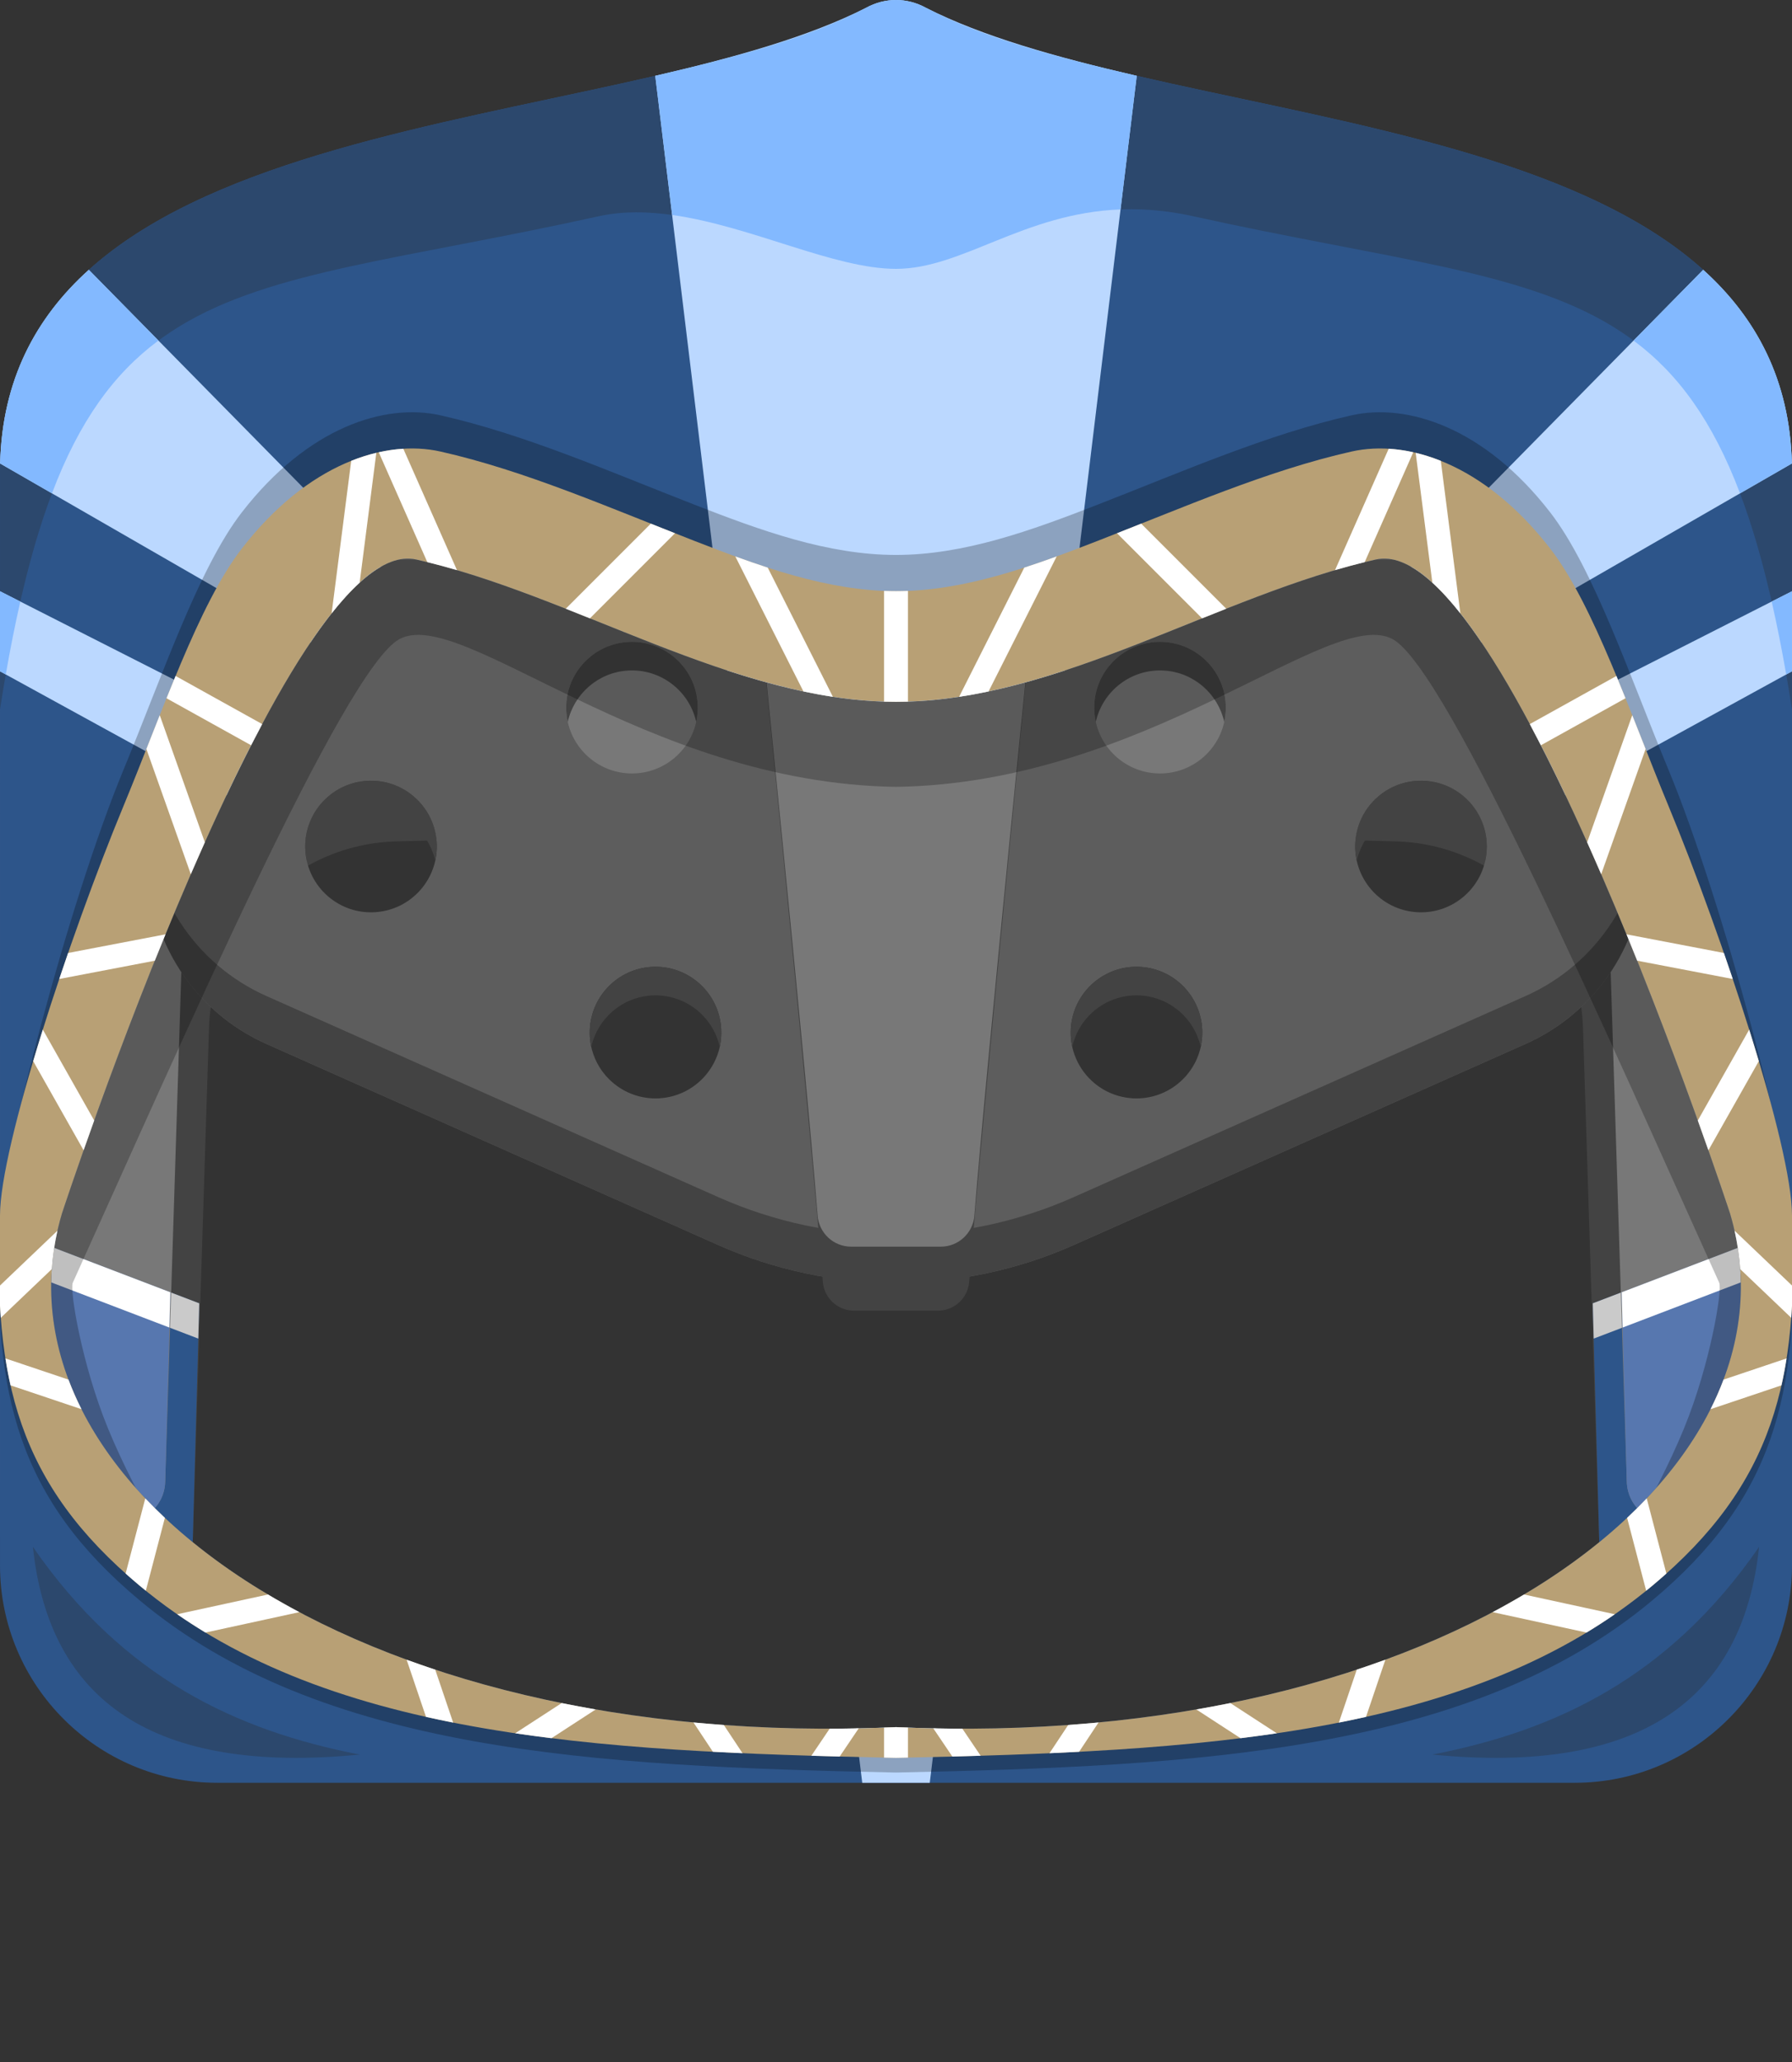 <?xml version="1.0" encoding="UTF-8" standalone="no"?><!DOCTYPE svg PUBLIC "-//W3C//DTD SVG 1.1//EN" "http://www.w3.org/Graphics/SVG/1.1/DTD/svg11.dtd"><svg width="100%" height="100%" viewBox="0 0 1250 1438" version="1.1" xmlns="http://www.w3.org/2000/svg" xmlns:xlink="http://www.w3.org/1999/xlink" xml:space="preserve" xmlns:serif="http://www.serif.com/" style="fill-rule:evenodd;clip-rule:evenodd;stroke-linejoin:round;stroke-miterlimit:2;"><rect x="0" y="0" width="1250" height="1438" fill="#333333" stroke="none"/><g id="MagicKnight"><g id="HatMagicKnight"><g><path d="M625,577.706l-348.251,9.039c-71.493,1.856 -129.036,59.326 -130.982,130.816l-11.39,360.071c-0.249,9.155 -4.839,17.645 -12.363,22.867c-7.523,5.223 -17.082,6.555 -25.747,3.587l-96.267,-32.972l0,-694.385c0,-83.661 67.922,-151.583 151.583,-151.583l946.834,-0c83.661,-0 151.583,67.922 151.583,151.583l0,694.385l-96.267,32.972c-8.665,2.968 -18.224,1.636 -25.747,-3.587c-7.524,-5.222 -12.114,-13.712 -12.363,-22.867l-11.39,-360.071c-1.946,-71.49 -59.489,-128.96 -130.982,-130.816l-348.251,-9.039Z" style="fill:#434343;"/><path d="M138.971,908.912l-4.594,168.72c-0.249,9.155 -4.839,17.645 -12.363,22.867c-7.523,5.223 -17.082,6.555 -25.747,3.587l-96.267,-32.972l-0,-215.312l138.971,53.11Zm972.058,-0l138.971,-53.11l0,215.312l-96.267,32.972c-8.665,2.968 -18.224,1.636 -25.747,-3.587c-7.524,-5.222 -12.114,-13.712 -12.363,-22.867l-4.594,-168.72Z" style="fill:#2d558a;"/><path d="M0,880.654l0,-24.852l138.971,53.11l-0.67,24.596l-138.301,-52.854Zm1250,0l-138.301,52.854l-0.67,-24.596l138.971,-53.11l0,24.852Z" style="fill:#cacaca;"/><path d="M625,540.06l-365.529,4.278c-72.253,0.845 -130.932,58.62 -132.898,130.852l-11.34,358.239c-0.249,9.155 -4.839,17.645 -12.363,22.868c-7.523,5.222 -17.082,6.554 -25.747,3.586l-77.123,-26.414l0,-694.386c0,-83.661 67.922,-151.583 151.583,-151.583l946.834,-0c83.661,-0 151.583,67.922 151.583,151.583l-0,694.386l-77.123,26.414c-8.665,2.968 -18.224,1.636 -25.747,-3.586c-7.524,-5.223 -12.114,-13.713 -12.363,-22.868l-11.34,-358.239c-1.966,-72.232 -60.645,-130.007 -132.898,-130.852l-365.529,-4.278Z" style="fill:#787878;"/><path d="M118.833,901.216l-3.6,132.213c-0.249,9.155 -4.839,17.645 -12.363,22.868c-7.523,5.222 -17.082,6.554 -25.747,3.586l-77.123,-26.414l0,-177.667l118.833,45.414Zm1012.33,-0l118.833,-45.414l-0,177.667l-77.123,26.414c-8.665,2.968 -18.224,1.636 -25.747,-3.586c-7.524,-5.223 -12.114,-13.713 -12.363,-22.868l-3.6,-132.213Z" style="fill:#5777af;"/><path d="M0,880.654l0,-24.852l118.833,45.414l-0.67,24.596l-118.163,-45.158Zm1250,0l-118.163,45.158l-0.67,-24.596l118.833,-45.414l0,24.852Z" style="fill:#fff;"/></g><g><path d="M1020.24,390.185c69.845,-0 126.55,56.705 126.55,126.55l0,84.119c0,54.965 -32.356,104.778 -82.572,127.124l-315.172,140.252c-39.481,17.569 -81.762,26.354 -124.042,26.354c-42.28,-0 -84.561,-8.785 -124.042,-26.354l-315.172,-140.252c-50.216,-22.346 -82.572,-72.159 -82.572,-127.124l-0,-84.119c-0,-69.845 56.705,-126.55 126.55,-126.55l790.472,-0Zm-764.346,154.346c-25.283,1.6 -44.511,23.425 -42.912,48.709c1.6,25.283 23.426,44.511 48.709,42.911c25.283,-1.6 44.511,-23.425 42.912,-48.709c-1.6,-25.283 -23.426,-44.511 -48.709,-42.911Zm182.043,-96.836c-25.283,1.599 -44.511,23.425 -42.911,48.708c1.6,25.284 23.425,44.512 48.708,42.912c25.284,-1.6 44.512,-23.425 42.912,-48.709c-1.6,-25.283 -23.425,-44.511 -48.709,-42.911Zm16.414,226.603c-25.284,1.6 -44.512,23.426 -42.912,48.709c1.6,25.283 23.426,44.511 48.709,42.912c25.283,-1.6 44.511,-23.426 42.911,-48.709c-1.599,-25.283 -23.425,-44.511 -48.708,-42.912Zm341.306,0c-25.283,-1.599 -47.109,17.629 -48.708,42.912c-1.6,25.283 17.628,47.109 42.911,48.709c25.283,1.599 47.109,-17.629 48.709,-42.912c1.6,-25.283 -17.628,-47.109 -42.912,-48.709Zm16.414,-226.603c-25.284,-1.6 -47.109,17.628 -48.709,42.911c-1.6,25.284 17.628,47.109 42.912,48.709c25.283,1.6 47.108,-17.628 48.708,-42.912c1.6,-25.283 -17.628,-47.109 -42.911,-48.708Zm182.043,96.836c-25.283,-1.6 -47.109,17.628 -48.709,42.911c-1.599,25.284 17.629,47.109 42.912,48.709c25.283,1.6 47.109,-17.628 48.709,-42.911c1.599,-25.284 -17.629,-47.109 -42.912,-48.709Z" style="fill:#5d5d5d;"/><path d="M502.058,730.09c-4.804,-21.7 -24.843,-37.291 -47.711,-35.844c-20.854,1.319 -37.588,16.398 -41.914,35.828c-0.508,-2.292 -0.845,-4.652 -0.998,-7.067c-1.6,-25.283 17.628,-47.109 42.912,-48.709c25.283,-1.599 47.109,17.629 48.708,42.912c0.281,4.43 -0.078,8.753 -0.997,12.88Zm-198.457,-129.767c-4.804,-21.7 -24.843,-37.292 -47.711,-35.845c-20.854,1.32 -37.588,16.399 -41.914,35.829c-0.507,-2.292 -0.845,-4.652 -0.998,-7.067c-1.599,-25.284 17.629,-47.109 42.912,-48.709c25.283,-1.6 47.109,17.628 48.709,42.911c0.28,4.43 -0.079,8.753 -0.998,12.881Zm182.043,-96.836c-4.803,-21.7 -24.843,-37.292 -47.711,-35.845c-20.853,1.32 -37.588,16.399 -41.914,35.829c-0.507,-2.292 -0.844,-4.652 -0.997,-7.068c-1.6,-25.283 17.628,-47.109 42.911,-48.708c25.284,-1.6 47.109,17.628 48.709,42.911c0.28,4.43 -0.079,8.753 -0.998,12.881Zm262.298,226.603c-0.919,-4.127 -1.278,-8.45 -0.997,-12.88c1.599,-25.283 23.425,-44.511 48.708,-42.912c25.284,1.6 44.512,23.426 42.912,48.709c-0.153,2.415 -0.49,4.775 -0.998,7.067c-4.326,-19.43 -21.06,-34.509 -41.914,-35.828c-22.868,-1.447 -42.907,14.144 -47.711,35.844Zm198.457,-129.767c-0.919,-4.128 -1.278,-8.451 -0.998,-12.881c1.6,-25.283 23.426,-44.511 48.709,-42.911c25.283,1.6 44.511,23.425 42.912,48.709c-0.153,2.415 -0.491,4.775 -0.998,7.067c-4.326,-19.43 -21.06,-34.509 -41.914,-35.829c-22.868,-1.447 -42.907,14.145 -47.711,35.845Zm-182.043,-96.836c-0.919,-4.128 -1.278,-8.451 -0.998,-12.881c1.6,-25.283 23.425,-44.511 48.709,-42.911c25.283,1.599 44.511,23.425 42.911,48.708c-0.153,2.416 -0.49,4.776 -0.997,7.068c-4.326,-19.43 -21.061,-34.509 -41.914,-35.829c-22.868,-1.447 -42.908,14.145 -47.711,35.845Z" style="fill:#434343;"/><path d="M625,861.189c42.28,0 84.561,-8.784 124.042,-26.353l315.172,-140.252c50.216,-22.346 82.572,-72.16 82.572,-127.124l0,33.394c0,54.965 -32.356,104.778 -82.572,127.124l-315.172,140.252c-39.481,17.569 -81.762,26.354 -124.042,26.354c-42.28,-0 -84.561,-8.785 -124.042,-26.354l-315.172,-140.252c-50.216,-22.346 -82.572,-72.159 -82.572,-127.124l-0,-33.394c-0,54.964 32.356,104.778 82.572,127.124l315.172,140.252c39.481,17.569 81.762,26.353 124.042,26.353Z" style="fill:#434343;"/><path d="M526.089,390.185l197.822,-0c0,-0 -39.409,396.322 -47.869,503.712c-0.895,11.373 -10.386,20.145 -21.793,20.145c-17.078,-0 -41.42,-0 -58.498,-0c-11.407,-0 -20.898,-8.772 -21.793,-20.145c-8.46,-107.39 -47.869,-503.712 -47.869,-503.712Z" style="fill:#434343;"/><path d="M593.771,869.411c-12.275,0 -22.486,-9.438 -23.45,-21.675c-8.322,-105.643 -44.232,-457.551 -44.232,-457.551l197.822,-0c0,-0 -35.91,351.908 -44.232,457.551c-0.964,12.237 -11.175,21.675 -23.45,21.675c-18.254,0 -44.204,0 -62.458,0Z" style="fill:#787878;"/></g><path d="M625,548.742c-176.088,-2.542 -303.558,-127.011 -346.662,-102.878c-38.399,21.498 -150.891,279.028 -227.574,448.72c-2.275,5.034 6.294,56.923 24.455,101.29c21.237,51.88 52.62,97.27 50.118,102.929c-3.297,7.458 -46.951,-37.397 -73.399,-89.37c-21.413,-42.082 -26.595,-93.626 -29.001,-88.005l80.277,-565.939l1043.57,0l80.277,565.939c-2.406,-5.621 -7.588,45.923 -29.001,88.005c-26.448,51.973 -70.102,96.828 -73.399,89.37c-2.502,-5.659 28.881,-51.049 50.118,-102.929c18.161,-44.367 26.73,-96.256 24.455,-101.29c-76.683,-169.692 -189.175,-427.222 -227.574,-448.72c-43.104,-24.133 -170.574,100.336 -346.662,102.878Z" style="fill-opacity:0.25;"/><path d="M1098.42,1243.29l-946.834,-0c-83.661,-0 -151.583,-67.923 -151.583,-151.584l0,-244.033c0,0 0.002,-315.447 0.002,-518.453c0,-259.403 423.37,-232.079 604.29,-323.863c6.44,-3.573 13.574,-5.359 20.708,-5.359c7.134,0 14.268,1.787 20.708,5.36c180.92,91.783 604.29,64.459 604.29,323.862c-0,203.006 0.002,518.453 0.002,518.453l0,244.033c0,83.661 -67.922,151.584 -151.583,151.584Zm-473.417,-753.861c-113.61,-0 -224.908,-74.576 -334.718,-99.246c-90.807,-20.401 -247.104,456.178 -247.104,456.178c-55.422,187.382 202.453,375.231 581.822,358.104c379.369,17.127 637.244,-170.722 581.822,-358.104c0,-0 -156.297,-476.579 -247.104,-456.178c-109.81,24.67 -221.108,99.246 -334.718,99.246Z" style="fill:#2d558a;"/><path d="M999.073,1223.61c85.516,-16.561 164.947,-53.405 227.99,-144.88c-11.328,107.149 -83.388,159.026 -227.99,144.88Zm-748.146,0c-144.602,14.146 -216.662,-37.731 -227.99,-144.88c63.043,91.475 142.474,128.319 227.99,144.88Z" style="fill:#2c486d;"/><path d="M625,187.5c-56.833,0 -139.078,-51.787 -207.571,-36.644c-271.691,60.067 -368.237,29.844 -417.428,343.817c0,-57.716 0.001,-115.049 0.001,-165.451c0,-259.403 423.37,-232.079 604.29,-323.863c6.44,-3.573 13.574,-5.359 20.708,-5.359c7.135,-0 14.269,1.786 20.709,5.359c180.92,91.784 604.29,64.46 604.29,323.863c-0,50.402 0.001,107.735 0.001,165.451c-49.191,-313.973 -145.737,-283.75 -417.428,-343.817c-99.518,-22.002 -150.739,36.644 -207.572,36.644Z" style="fill:#2c486d;"/><path d="M457.07,52.894c56.065,-12.966 107.49,-27.378 147.222,-47.535c6.44,-3.573 13.574,-5.359 20.708,-5.359c7.134,0 14.268,1.787 20.708,5.36c39.732,20.157 91.156,34.569 147.222,47.535l-50.302,414.745c-38.953,12.786 -78.151,21.791 -117.628,21.791c-39.477,-0 -78.675,-9.005 -117.628,-21.791l-50.302,-414.746Zm139.776,1152.48c9.307,-0.175 18.693,-0.475 28.154,-0.902c9.461,0.427 18.847,0.727 28.154,0.902l-4.6,37.923l-47.108,-0l-4.6,-37.923Z" style="fill:#bbd8ff;"/><path d="M457.07,52.894c56.065,-12.966 107.87,-26.647 147.222,-47.535c6.505,-3.453 13.574,-5.359 20.708,-5.359c7.134,0 14.203,1.906 20.709,5.36c39.351,20.889 91.156,34.568 147.221,47.534l-11.299,93.162c-67.857,2.614 -110.386,41.444 -156.631,41.444c-43.126,0 -100.884,-29.819 -156.163,-37.586l-11.767,-97.02Z" style="fill:#83b9ff;"/><path d="M0.079,323.231c1.491,-58.177 24.754,-101.592 61.88,-135.063l203.784,207.045c-15.529,8.87 -32.173,27.648 -49.11,52.729l-216.554,-124.711Zm182.695,181.901c-8.379,15.734 -16.697,32.422 -24.855,49.63l-157.917,-86.6c0,-18.84 0,-37.53 0,-55.84l182.772,92.81Z" style="fill:#bbd8ff;"/><path d="M0.079,323.231c1.491,-58.177 24.754,-101.592 61.88,-135.063l48.554,49.331c-31.198,23.201 -55.204,56.167 -74.27,106.559l-36.164,-20.827Zm-0.077,144.931l-0,-55.84l14.166,7.193c-3.592,15.765 -6.964,32.682 -10.143,50.853l-4.023,-2.206Z" style="fill:#83b9ff;"/><path d="M1249.92,323.231c-1.491,-58.177 -24.754,-101.592 -61.88,-135.063l-203.785,207.045c15.53,8.87 32.174,27.648 49.111,52.729l216.554,-124.711Zm-182.695,181.901c8.379,15.734 16.697,32.422 24.854,49.63l157.918,-86.6c-0.001,-18.84 -0.001,-37.53 -0.001,-55.84l-182.771,92.81Z" style="fill:#bbd8ff;"/><path d="M1249.92,323.231c-1.491,-58.177 -24.754,-101.592 -61.88,-135.063l-48.554,49.331c31.198,23.201 55.203,56.167 74.27,106.559l36.164,-20.827Zm0.077,144.931l-0,-55.84l-14.166,7.193c3.592,15.765 6.963,32.682 10.143,50.853l4.023,-2.206Z" style="fill:#83b9ff;"/><path d="M625,1236.14c-210.745,-4.419 -401.166,-14.242 -527.798,-120.259c-84.088,-70.399 -102.361,-142.806 -97.202,-257.964c-0,-48.233 48.692,-230.64 85.964,-320.631c27.145,-65.538 52.499,-141.007 82.761,-180.033c46.05,-59.388 99.802,-76.304 138.474,-67.616c58.523,13.148 117.615,39.106 177.041,62.265c46.605,18.163 93.275,35.104 140.76,35.104c47.485,-0 94.155,-16.941 140.76,-35.104c59.426,-23.159 118.518,-49.117 177.041,-62.265c38.672,-8.688 92.424,8.228 138.474,67.616c30.262,39.026 55.616,114.495 82.761,180.033c37.272,89.991 85.964,272.398 85.964,320.631c5.159,115.158 -13.114,187.565 -97.202,257.964c-126.632,106.017 -317.053,115.84 -527.798,120.259Zm0,-771.958c-113.61,-0 -224.908,-74.576 -334.718,-99.246c-90.807,-20.401 -255.37,491.668 -255.37,491.668c-55.422,187.382 210.719,375.232 590.088,358.104c379.369,17.128 647.577,-170.722 592.155,-358.104c-0,-0 -166.63,-512.069 -257.437,-491.668c-109.81,24.67 -221.108,99.246 -334.718,99.246Z" style="fill-opacity:0.25;"/><path d="M625,1225.9c-210.745,-4.419 -401.166,-14.243 -527.798,-120.26c-84.088,-70.398 -102.361,-142.805 -97.202,-257.964c-0,-48.232 48.692,-195.149 85.964,-285.14c27.145,-65.539 52.499,-141.007 82.761,-180.034c46.05,-59.387 99.802,-76.304 138.474,-67.615c58.523,13.148 117.615,39.105 177.041,62.265c46.605,18.162 93.275,35.103 140.76,35.103c47.485,0 94.155,-16.941 140.76,-35.103c59.426,-23.16 118.518,-49.117 177.041,-62.265c38.672,-8.689 92.424,8.228 138.474,67.615c30.262,39.027 55.616,114.495 82.761,180.034c37.272,89.991 85.964,236.908 85.964,285.14c5.159,115.159 -13.114,187.566 -97.202,257.964c-126.632,106.017 -317.053,115.841 -527.798,120.26Zm0,-736.468c-113.61,-0 -224.908,-74.576 -334.718,-99.246c-90.807,-20.401 -247.104,456.178 -247.104,456.178c-55.422,187.382 202.453,375.231 581.822,358.104c379.369,17.127 637.244,-170.722 581.822,-358.104c0,-0 -156.297,-476.579 -247.104,-456.178c-109.81,24.67 -221.108,99.246 -334.718,99.246Z" style="fill:#b8a075;"/><path d="M-0.588,897.056l40.666,-38.797c-2.019,8.954 -3.332,17.899 -3.959,26.812c-12.616,12.036 -25.377,24.209 -35.587,33.951c-0.543,-7.139 -0.911,-14.456 -1.12,-21.966Zm4.362,50.269l43.988,14.789c2.615,6.947 5.643,13.829 9.074,20.635l-49.489,-16.639c-1.381,-6.127 -2.568,-12.384 -3.573,-18.785Zm54.543,-145.14l-35.173,-62.184c2.141,-7.2 4.387,-14.542 6.718,-21.977l35.844,63.373c-2.673,7.444 -5.142,14.401 -7.389,20.788Zm-10.806,-137.603c22.446,-4.295 48.338,-9.25 67.926,-12.998c-2.531,6.172 -5.021,12.311 -7.465,18.397l-66.647,12.754c2.03,-6.051 4.096,-12.11 6.186,-18.153Zm85.586,-54.929l-30.985,-87.318c3.108,-7.877 6.21,-15.762 9.316,-23.583l31.461,88.659c-3.305,7.381 -6.571,14.806 -9.792,22.242Zm-10.617,-138.244c17.934,9.963 41.205,22.891 60.387,33.548c-2.579,4.84 -5.152,9.77 -7.716,14.779l-59.008,-32.782c2.107,-5.236 4.218,-10.425 6.337,-15.545Zm108.853,-43.684l13.649,-106.346c5.922,-2.37 11.777,-4.225 17.522,-5.598l-11.62,90.54c-6.399,5.83 -12.933,13.04 -19.551,21.404Zm49.992,-114.786l37.441,84.674c-6.906,-2.03 -13.805,-3.906 -20.699,-5.598l-33.881,-76.623c5.848,-1.307 11.576,-2.113 17.139,-2.453Zm113.318,111.572l59.332,-59.333c5.618,2.242 11.24,4.482 16.864,6.707l-59.342,59.342c-5.623,-2.255 -11.241,-4.499 -16.854,-6.716Zm140.88,-28.664l45.465,90.104c-6.863,-1.046 -13.717,-2.307 -20.564,-3.756c-17.071,-33.833 -34.645,-68.661 -47.515,-94.166c7.531,2.744 15.068,5.372 22.614,7.818Zm81.144,93.452l-0,-77.216c2.775,0.113 5.552,0.171 8.333,0.171c2.781,0 5.558,-0.058 8.333,-0.171l0,77.216c-2.776,0.087 -5.554,0.132 -8.333,0.132c-2.779,-0 -5.557,-0.045 -8.333,-0.132Zm52.345,-3.348l45.465,-90.104c7.546,-2.446 15.083,-5.074 22.614,-7.818c-12.87,25.505 -30.444,60.333 -47.515,94.166c-6.847,1.449 -13.701,2.71 -20.564,3.756Zm127.013,-120.773l59.332,59.333c-5.613,2.217 -11.231,4.461 -16.854,6.716l-59.342,-59.342c5.624,-2.225 11.246,-4.465 16.864,-6.707Zm135.209,32.435l37.441,-84.674c5.563,0.34 11.291,1.146 17.139,2.453l-33.881,76.623c-6.894,1.692 -13.793,3.568 -20.699,5.598Zm73.784,-76.234l13.649,106.346c-6.618,-8.364 -13.152,-15.574 -19.551,-21.404l-11.62,-90.54c5.745,1.373 11.6,3.228 17.522,5.598Zm62.115,183.578c19.182,-10.657 42.453,-23.585 60.387,-33.548c2.119,5.12 4.23,10.309 6.337,15.545l-59.008,32.782c-2.564,-5.009 -5.137,-9.939 -7.716,-14.779Zm80.755,17.378l-30.985,87.318c-3.221,-7.436 -6.487,-14.861 -9.792,-22.242l31.461,-88.659c3.106,7.821 6.208,15.706 9.316,23.583Zm-13.325,129.249c19.588,3.748 45.48,8.703 67.926,12.998c2.09,6.043 4.156,12.102 6.186,18.153l-66.647,-12.754c-2.444,-6.086 -4.934,-12.225 -7.465,-18.397Zm92.293,88.417l-35.173,62.184c-2.247,-6.387 -4.716,-13.344 -7.389,-20.788l35.844,-63.373c2.331,7.435 4.577,14.777 6.718,21.977Zm-16.934,118.258l40.666,38.797c-0.209,7.51 -0.577,14.827 -1.12,21.966c-10.21,-9.742 -22.971,-21.915 -35.587,-33.951c-0.627,-8.913 -1.94,-17.858 -3.959,-26.812Zm32.731,107.851l-49.489,16.639c3.431,-6.806 6.459,-13.688 9.074,-20.635l43.988,-14.789c-1.005,6.401 -2.192,12.658 -3.573,18.785Zm-94,78.807l13.723,52.441c-3.094,2.765 -6.285,5.525 -9.578,8.281c-1.495,1.252 -2.998,2.49 -4.511,3.715l-13.302,-50.834c4.754,-4.468 9.312,-9.004 13.668,-13.603Zm-41.97,93.597l-65.465,-14.231c7.505,-3.986 14.797,-8.089 21.87,-12.302l63.317,13.765c-6.437,4.457 -13.013,8.71 -19.722,12.768Zm-140.321,18.934l-13.511,39.875c-6.26,1.403 -12.578,2.733 -18.952,3.996l12.51,-36.918c6.757,-2.239 13.409,-4.558 19.953,-6.953Zm-101.024,54.746l-30.852,-20.052c8.01,-1.385 15.922,-2.87 23.734,-4.452l32.417,21.069c-8.353,1.237 -16.787,2.379 -25.299,3.435Zm-99.062,-10.979c-4.342,6.55 -8.95,13.501 -13.555,20.448c-6.853,0.36 -13.739,0.692 -20.659,0.999c4.188,-6.318 8.621,-13.005 13.046,-19.68c7.116,-0.514 14.172,-1.104 21.168,-1.767Zm-101.975,23.769l-13.278,-19.657c6.798,0.142 13.553,0.217 20.266,0.228l12.749,18.874c-6.555,0.198 -13.135,0.382 -19.737,0.555Zm-30.968,-20.173l0,20.91c-2.774,0.06 -5.552,0.12 -8.333,0.178c-2.781,-0.058 -5.559,-0.118 -8.333,-0.178l-0,-20.91c2.771,-0.103 5.549,-0.218 8.333,-0.344c2.784,0.126 5.562,0.241 8.333,0.344Zm-34.356,0.516l-13.278,19.657c-6.602,-0.173 -13.182,-0.357 -19.737,-0.555l12.749,-18.874c6.713,-0.011 13.468,-0.086 20.266,-0.228Zm-101.698,16.336c-4.605,-6.947 -9.213,-13.898 -13.555,-20.448c6.996,0.663 14.052,1.253 21.168,1.767c4.425,6.675 8.858,13.362 13.046,19.68c-6.92,-0.307 -13.806,-0.639 -20.659,-0.999Zm-81.765,-29.521l-30.852,20.052c-8.512,-1.056 -16.946,-2.198 -25.299,-3.435l32.417,-21.069c7.812,1.582 15.724,3.067 23.734,4.452Zm-118.365,5.181l-13.511,-39.875c6.544,2.395 13.196,4.714 19.953,6.953l12.51,36.918c-6.374,-1.263 -12.692,-2.593 -18.952,-3.996Zm-88.367,-73.04l-65.465,14.231c-6.709,-4.058 -13.285,-8.311 -19.722,-12.768l63.317,-13.765c7.073,4.213 14.365,8.316 21.87,12.302Zm-121.158,-26.925l13.723,-52.441c4.356,4.599 8.914,9.135 13.668,13.603l-13.302,50.834c-1.513,-1.225 -3.016,-2.463 -4.511,-3.715c-3.293,-2.756 -6.484,-5.516 -9.578,-8.281Z" style="fill:#fff;"/></g></g></svg>